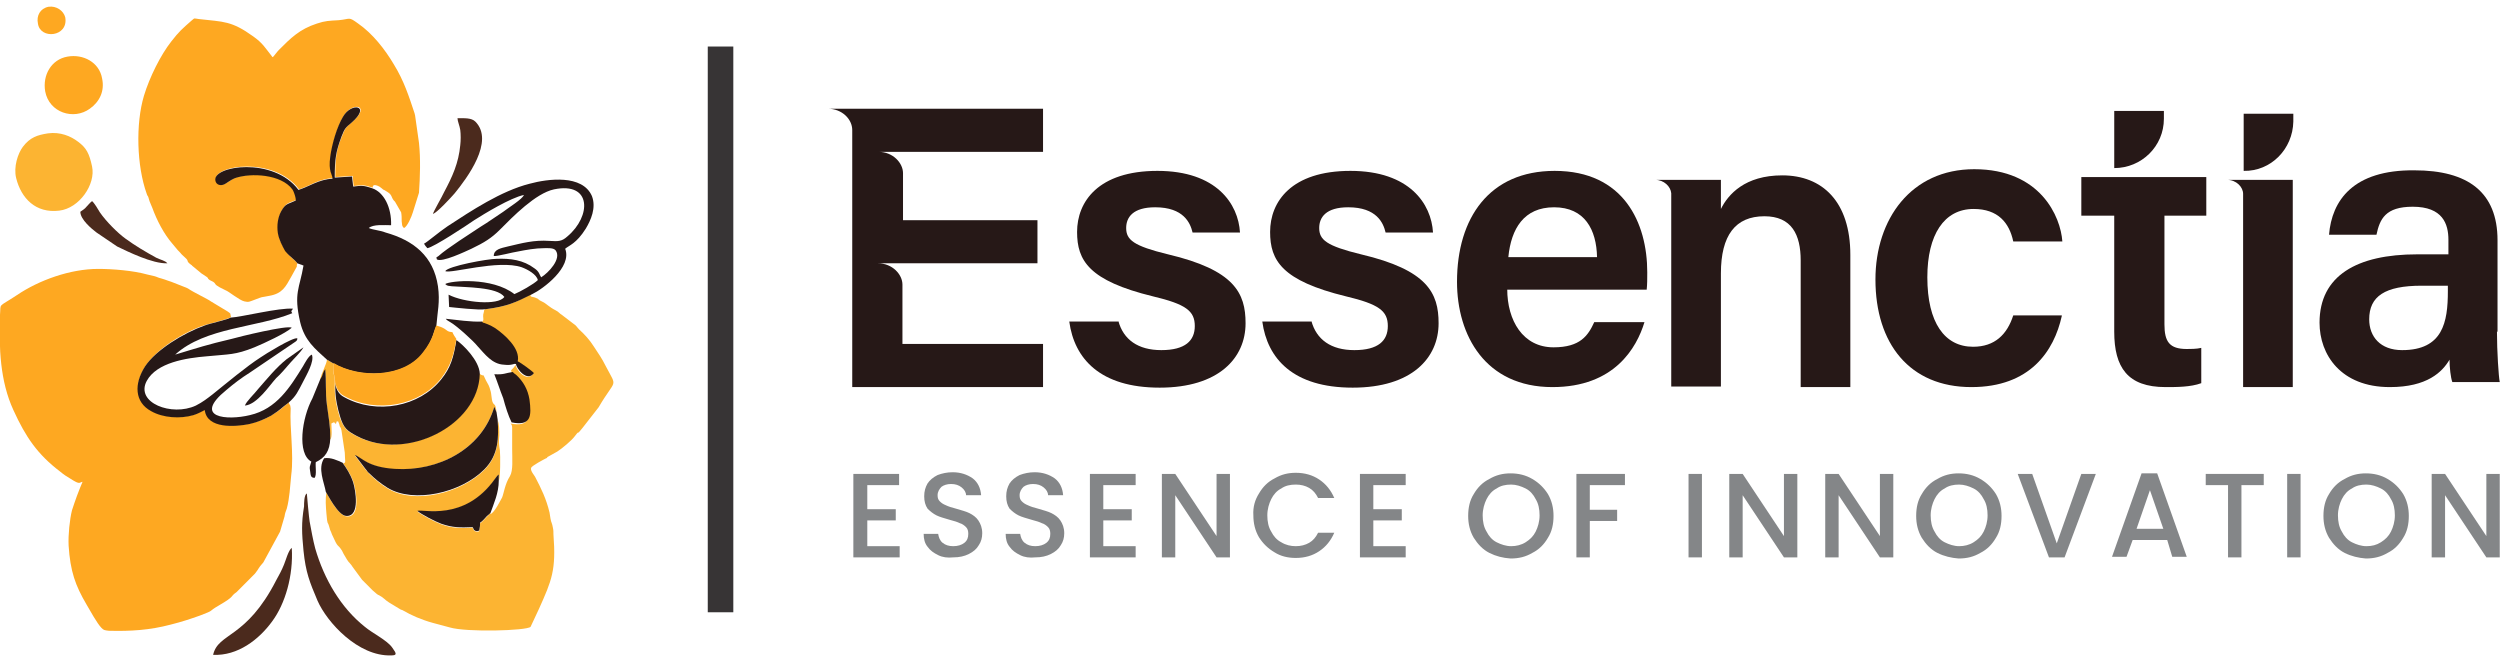 <svg width="185" height="49" viewBox="0 0 185 49" fill="none" xmlns="http://www.w3.org/2000/svg">
<g id="Frame" clip-path="url(#clip0_181_224)">
<g id="Group">
<path id="Vector" d="M53.32 3.443V45.308" stroke="#373435" stroke-width="1.891" stroke-miterlimit="2.613"/>
</g>
<g id="Group_2">
<path id="Vector_2" fill-rule="evenodd" clip-rule="evenodd" d="M21.386 29.765C20.808 30.22 20.89 30.262 20.106 30.718C19.652 31.008 19.074 31.215 18.496 31.34C17.505 31.547 15.358 31.713 15.193 30.303C15.069 30.303 14.615 30.593 14.367 30.676C13.376 30.966 12.096 30.884 11.229 30.386C9.991 29.723 9.95 28.314 10.775 27.07C11.601 25.827 13.624 24.542 15.193 24.044C15.482 23.961 16.968 23.588 17.092 23.464C17.009 23.132 17.133 23.257 16.844 23.049L15.606 22.303C15.399 22.137 14.326 21.64 13.913 21.35C13.748 21.267 13.83 21.308 13.624 21.226L12.674 20.852C12.551 20.811 12.551 20.811 12.427 20.77C12.22 20.687 12.179 20.687 11.931 20.604C11.725 20.562 11.601 20.48 11.436 20.438L10.899 20.314C9.867 20.023 8.339 19.899 7.266 19.899C5.202 19.899 2.89 20.728 1.238 21.847C-0.207 22.801 0.082 22.386 -0 23.298C-0.083 25.744 -0 28.189 0.991 30.345C1.899 32.334 2.766 33.619 4.459 34.904C4.706 35.112 4.954 35.277 5.243 35.443C5.945 35.899 5.862 35.692 6.11 35.651C5.986 35.941 5.821 36.355 5.697 36.687C5.573 37.06 5.449 37.35 5.326 37.764C5.16 38.428 5.037 39.588 5.078 40.376C5.202 42.283 5.573 43.319 6.399 44.728C6.647 45.143 7.183 46.138 7.514 46.469C7.679 46.635 7.72 46.635 8.05 46.676C9.661 46.718 11.064 46.635 12.633 46.22C13.459 46.013 14.078 45.806 14.78 45.557C15.977 45.101 15.317 45.309 16.184 44.811C17.463 44.065 16.968 44.189 17.505 43.816L18.867 42.448C19.198 42.034 19.074 42.075 19.486 41.619L20.725 39.34L21.055 38.22C21.097 37.93 21.138 37.889 21.221 37.64C21.427 36.894 21.468 35.982 21.551 35.153C21.757 33.578 21.427 31.713 21.509 30.22C21.468 29.765 21.386 30.055 21.386 29.765Z" fill="#FEA821"/>
<path id="Vector_3" fill-rule="evenodd" clip-rule="evenodd" d="M22.005 19.485C21.757 19.153 21.509 19.111 21.138 18.531C20.89 18.158 20.642 17.702 20.601 17.205C20.518 16.624 20.601 16.044 20.849 15.588C21.179 15.008 21.303 15.049 21.922 14.801C21.922 14.676 21.798 14.137 21.674 13.972C20.849 12.852 18.661 12.728 17.422 13.143C17.133 13.267 16.968 13.433 16.72 13.557C16.431 13.764 16.06 13.64 15.977 13.308C15.771 12.231 20.271 11.526 22.129 14.013C22.913 13.764 23.615 13.225 24.647 13.184C24.606 12.811 24.317 12.687 24.482 11.526C24.606 10.655 24.977 9.329 25.431 8.583C26.051 7.505 27.537 7.754 26.051 9.039C25.597 9.412 25.555 9.453 25.308 10.075C24.853 11.194 24.812 11.775 24.812 13.101L26.092 13.018L26.175 13.764C26.835 13.681 26.959 13.681 27.578 13.889C27.578 13.806 27.578 13.557 28.074 13.806L28.239 13.93C28.528 14.179 28.198 13.889 28.693 14.22C29.023 14.428 28.941 14.593 29.147 14.842L29.23 14.925L29.684 15.713C29.725 15.92 29.725 16.127 29.725 16.376C29.766 16.666 29.725 16.707 29.89 16.873C30.138 16.79 30.468 16.003 30.551 15.713L31.005 14.262C31.087 13.101 31.129 11.733 31.005 10.573L30.716 8.541C30.675 8.376 30.716 8.541 30.675 8.376C30.262 7.132 29.89 5.972 29.147 4.769C28.486 3.65 27.578 2.49 26.505 1.744C25.762 1.205 25.968 1.412 25.06 1.495C24.358 1.536 24.069 1.536 23.45 1.744C22.17 2.158 21.509 2.821 20.642 3.692C20.477 3.858 20.312 4.106 20.188 4.231C20.147 4.189 20.147 4.231 20.106 4.148C19.61 3.526 19.445 3.194 18.743 2.697C17.133 1.536 16.555 1.619 14.739 1.412C14.326 1.371 14.45 1.288 14.161 1.536C13.5 2.117 13.252 2.324 12.674 3.07C11.89 4.065 11.064 5.723 10.651 7.091C10.032 9.163 10.114 12.272 10.858 14.345C10.94 14.635 10.899 14.262 11.064 14.883C11.105 15.008 11.229 15.257 11.271 15.381C11.601 16.293 12.137 17.329 12.757 18.034L12.963 18.282C13.128 18.49 13.17 18.531 13.335 18.697C13.459 18.863 13.541 18.904 13.706 19.07C14.037 19.36 13.706 19.277 14.161 19.609C14.161 19.609 14.202 19.609 14.202 19.65L14.904 20.231C15.688 20.728 15.193 20.479 15.523 20.728C15.605 20.77 15.688 20.811 15.771 20.852C16.018 21.018 15.812 21.018 16.266 21.267L16.679 21.474C16.927 21.557 17.711 22.22 18.083 22.303C18.413 22.386 18.495 22.303 18.743 22.22C19.61 21.889 19.156 22.054 19.94 21.889C20.89 21.723 21.138 21.225 21.551 20.479L21.963 19.733C21.963 19.609 21.963 19.567 22.005 19.485Z" fill="#FEA821"/>
<path id="Vector_4" fill-rule="evenodd" clip-rule="evenodd" d="M35.918 22.884C35.753 23.008 35.877 22.842 35.794 23.132C35.753 23.257 35.753 23.298 35.753 23.422C35.753 23.547 35.836 23.754 35.629 23.837C35.629 23.837 35.67 23.837 35.67 23.878C35.67 23.92 35.712 23.878 35.712 23.92C35.712 23.92 36.248 24.086 36.62 24.334C37.281 24.79 38.478 25.827 38.272 26.78C38.478 26.863 39.386 27.526 39.469 27.65C38.932 28.355 38.148 27.277 38.148 26.987C38.065 27.153 38.106 27.07 37.983 27.236C37.9 27.319 37.9 27.319 37.817 27.402C37.859 27.567 37.859 27.485 37.859 27.609C37.983 27.733 37.983 27.692 38.106 27.816C38.643 28.272 39.015 28.852 39.097 29.64C39.262 30.842 39.221 31.63 37.776 31.34C37.9 31.464 37.9 31.505 37.9 31.796V33.246C37.9 33.951 37.983 34.821 37.735 35.236C37.363 35.816 37.281 36.521 37.157 36.811C36.992 37.101 36.62 37.889 36.29 38.055V37.972C36.166 38.055 36.166 38.138 36.042 38.22C35.216 39.174 35.67 38.262 35.464 39.298C35.423 39.34 35.299 39.381 35.134 39.298C35.01 39.215 35.051 39.174 34.969 39.049C34.06 39.091 33.441 39.091 32.657 38.801C32.203 38.635 31.17 38.096 30.881 37.847C31.253 37.681 34.349 38.676 36.62 35.485C36.785 35.236 36.744 35.236 36.909 35.153V35.609C37.033 35.36 37.033 33.702 36.992 33.329C36.909 32.832 36.909 32.707 36.95 32.21C36.95 31.837 36.95 31.381 36.827 31.091C36.909 32.459 36.909 33.702 35.836 34.78C34.102 36.521 30.634 37.35 28.693 36.148C28.198 35.858 27.702 35.443 27.331 35.07C27.207 34.904 27.166 34.863 27.042 34.739L26.257 33.702C26.794 33.868 27.207 34.614 29.23 34.739C32.409 34.904 35.67 33.246 36.579 30.096L36.744 30.511C36.661 29.764 36.579 30.055 36.455 29.764C36.372 29.599 36.372 29.101 36.29 28.894C36.207 28.562 36.125 28.438 35.959 28.148C35.629 27.485 35.959 27.982 35.464 27.65C35.382 31.505 29.973 34.158 26.34 32.252C25.638 31.878 25.432 31.671 25.143 30.884C24.936 30.22 24.771 29.474 24.771 28.728C24.771 28.687 24.771 27.982 24.73 27.816C24.647 27.567 24.647 27.153 24.689 26.904L24.193 26.614C24.193 26.904 23.739 27.692 23.698 28.106L23.822 27.941C23.904 27.733 23.904 27.609 24.069 27.402C24.152 28.272 24.069 29.143 24.193 30.055C24.317 31.049 24.441 31.505 24.441 32.542C24.606 32.334 24.523 31.671 24.523 31.34C24.771 31.174 24.771 31.298 24.771 31.298C24.854 31.34 24.771 31.298 24.854 31.381C24.978 31.091 24.771 31.257 25.019 31.174L25.102 31.381C25.143 31.547 25.102 31.381 25.143 31.547C25.225 31.671 25.225 31.671 25.267 31.837L25.514 33.495C25.514 34.075 25.638 34.282 25.39 34.282C25.68 34.697 25.968 35.112 26.175 35.733C26.34 36.314 26.712 38.262 25.68 38.22C25.019 38.179 24.235 36.604 24.152 36.438C24.069 36.935 24.111 37.474 24.152 37.972C24.235 38.967 24.235 38.511 24.358 38.967C24.482 39.422 24.441 39.174 24.565 39.547C25.06 40.666 24.936 40.169 25.308 40.749C25.349 40.832 25.39 40.915 25.432 40.998C25.886 41.785 25.762 41.495 26.01 41.827C26.051 41.91 26.051 41.868 26.092 41.951L26.794 42.904C26.794 42.904 26.794 42.904 26.835 42.946L27.579 43.692C28.198 44.231 27.785 43.858 28.28 44.189C28.569 44.397 28.446 44.397 29.23 44.852L29.643 45.101C29.725 45.143 29.643 45.101 29.767 45.143L30.303 45.433C30.51 45.516 30.634 45.599 30.84 45.681C31.253 45.847 31.583 45.972 32.037 46.096L33.276 46.428C34.514 46.801 38.973 46.676 39.262 46.386L39.882 45.06C40.831 42.946 41.161 42.2 40.955 39.547C40.955 39.381 40.955 39.215 40.914 39.049C40.873 38.801 40.873 38.884 40.831 38.718C40.749 38.552 40.707 38.179 40.666 37.93C40.418 36.894 40.047 36.148 39.593 35.277C39.551 35.194 39.221 34.821 39.304 34.614C39.386 34.448 40.253 33.992 40.418 33.91C40.46 33.91 40.501 33.868 40.501 33.827L41.244 33.412C41.574 33.205 42.318 32.583 42.524 32.293C42.895 31.796 42.689 32.169 42.895 31.92C42.978 31.837 43.019 31.754 43.102 31.671L44.299 30.137C45.579 27.941 45.703 28.77 44.836 27.112C44.506 26.448 44.299 26.2 43.928 25.619C43.639 25.163 43.267 24.749 42.854 24.376C42.689 24.21 42.648 24.086 42.441 23.961L41.574 23.298C41.368 23.174 41.368 23.091 41.12 22.966C40.625 22.718 40.377 22.428 40.171 22.345C39.717 22.137 39.923 22.137 39.675 22.055C39.428 21.93 39.139 22.013 39.304 21.764C38.148 22.386 37.528 22.676 35.918 22.884Z" fill="#FCB432"/>
<path id="Vector_5" fill-rule="evenodd" clip-rule="evenodd" d="M22.005 19.485L22.459 19.65C22.17 21.35 21.716 21.681 22.212 23.837C22.542 25.205 23.285 25.785 24.193 26.614L24.689 26.904C26.546 27.982 29.808 28.023 31.294 26.158C32.079 25.163 32.12 24.417 32.285 24.168C32.368 23.091 32.574 22.345 32.409 21.184C32.079 18.946 30.592 17.785 28.528 17.205C28.322 17.122 28.115 17.08 27.909 17.039C27.744 16.997 27.455 16.956 27.29 16.873C27.62 16.583 28.446 16.666 28.941 16.666C28.982 15.339 28.404 14.22 27.537 13.93C26.918 13.723 26.794 13.723 26.134 13.806L26.051 13.06L24.771 13.143C24.771 11.775 24.854 11.236 25.267 10.117C25.514 9.495 25.556 9.453 26.01 9.08C27.496 7.795 26.01 7.547 25.39 8.624C24.936 9.371 24.565 10.655 24.441 11.567C24.276 12.728 24.606 12.894 24.606 13.225C23.615 13.267 22.872 13.806 22.088 14.054C20.23 11.567 15.73 12.272 15.936 13.35C15.977 13.681 16.349 13.806 16.679 13.598C16.886 13.474 17.092 13.308 17.381 13.184C18.578 12.77 20.808 12.894 21.634 14.013C21.757 14.179 21.922 14.718 21.881 14.842C21.262 15.132 21.138 15.049 20.808 15.63C20.56 16.085 20.477 16.666 20.56 17.246C20.643 17.744 20.89 18.2 21.097 18.573C21.51 19.07 21.757 19.153 22.005 19.485Z" fill="#261817"/>
<path id="Vector_6" fill-rule="evenodd" clip-rule="evenodd" d="M3.55 9.868C2.766 9.992 2.229 10.158 1.692 10.863C1.321 11.36 0.991 12.355 1.197 13.184C1.569 14.676 2.642 15.796 4.376 15.588C5.862 15.422 7.101 13.64 6.812 12.314C6.605 11.36 6.399 10.946 5.78 10.49C5.243 10.075 4.458 9.744 3.55 9.868Z" fill="#FCB432"/>
<path id="Vector_7" fill-rule="evenodd" clip-rule="evenodd" d="M35.918 22.884C37.529 22.676 38.148 22.386 39.386 21.764C40.171 21.391 42.359 19.775 41.822 18.407C42.111 18.158 42.648 18.034 43.35 16.915C43.721 16.293 44.134 15.381 43.804 14.511C43.102 12.894 40.542 13.226 39.18 13.599C37.074 14.137 34.886 15.588 33.111 16.749C32.492 17.163 31.625 17.91 31.377 18.034C31.459 18.158 31.501 18.241 31.625 18.365C32.12 18.282 34.556 16.666 35.093 16.293C35.877 15.796 37.776 14.635 38.767 14.428C38.684 14.718 37.611 15.381 37.239 15.671C36.661 16.044 36.166 16.417 35.547 16.79C34.928 17.205 33.028 18.407 32.45 18.946C32.244 19.112 32.285 18.946 32.327 19.195C32.698 19.443 34.432 18.614 34.886 18.407C35.836 17.951 36.373 17.619 36.992 16.998C37.941 16.044 39.634 14.303 40.996 14.013C43.804 13.433 43.763 16.003 41.987 17.495C41.575 17.868 41.327 17.868 40.666 17.827C39.51 17.744 38.643 17.992 37.57 18.241C37.074 18.365 36.538 18.448 36.538 18.946C36.744 18.987 37.983 18.656 38.313 18.614C38.932 18.49 39.634 18.365 40.253 18.365C40.542 18.365 40.955 18.324 41.12 18.531C41.575 19.153 40.584 20.189 40.047 20.521C39.923 20.355 39.923 20.106 39.551 19.858C38.726 19.236 37.776 19.112 36.744 19.153C36.084 19.153 33.152 19.692 32.946 20.065C33.359 20.272 36.868 19.195 38.602 19.775C39.056 19.941 39.717 20.314 39.799 20.728C39.51 21.018 38.478 21.599 38.065 21.764C36.414 20.479 33.317 20.77 32.946 21.018C33.111 21.184 33.194 21.143 33.441 21.184C34.432 21.267 36.785 21.226 37.322 21.972C36.868 22.635 34.308 22.386 33.194 21.806L33.235 22.718C33.648 22.759 35.423 22.966 35.918 22.884Z" fill="#261817"/>
<path id="Vector_8" fill-rule="evenodd" clip-rule="evenodd" d="M24.812 28.728C24.812 29.474 24.978 30.22 25.184 30.884C25.432 31.671 25.68 31.878 26.381 32.251C30.015 34.2 35.423 31.505 35.505 27.65C35.464 26.697 34.308 25.536 33.771 25.163C33.565 26.448 33.359 27.194 32.657 28.065C31.047 30.096 27.868 30.718 25.473 29.391C25.06 29.184 24.812 28.77 24.812 28.189V28.728Z" fill="#261817"/>
<path id="Vector_9" fill-rule="evenodd" clip-rule="evenodd" d="M17.051 23.505C16.927 23.63 15.441 23.961 15.152 24.085C13.624 24.624 11.56 25.868 10.734 27.111C9.908 28.396 9.95 29.764 11.188 30.427C12.055 30.925 13.335 31.008 14.326 30.718C14.615 30.635 15.069 30.386 15.152 30.345C15.317 31.754 17.422 31.588 18.454 31.381C19.032 31.256 19.61 31.008 20.064 30.759C20.849 30.262 20.766 30.22 21.344 29.806C21.922 29.308 22.046 28.977 22.459 28.189C22.666 27.775 23.285 26.738 23.078 26.241C22.831 26.324 22.542 26.904 22.418 27.111C21.468 28.645 20.477 30.262 18.496 30.718C16.803 31.132 14.202 30.925 16.762 28.852C17.298 28.396 17.835 27.982 18.496 27.567L21.675 25.412C21.84 25.288 22.005 25.246 22.005 25.039C21.716 24.915 19.569 26.241 19.28 26.448C18.248 27.111 16.762 28.355 15.73 29.184C15.358 29.474 14.986 29.764 14.491 30.013C12.716 30.842 9.991 29.806 10.858 28.189C11.601 26.821 13.789 26.49 15.317 26.365C16.968 26.2 17.381 26.282 18.826 25.702C19.528 25.412 21.138 24.666 21.592 24.251C21.262 24.044 17.711 24.915 17.133 25.08C15.358 25.495 14.615 25.744 12.963 26.241C15.193 24.21 19.032 24.251 21.633 23.174L21.592 23.132C21.592 23.132 21.592 23.132 21.592 23.091C21.592 23.049 21.509 23.132 21.592 22.966C21.84 22.552 21.509 23.256 21.675 22.842C20.642 22.759 17.876 23.464 17.051 23.505Z" fill="#261817"/>
<path id="Vector_10" fill-rule="evenodd" clip-rule="evenodd" d="M4.995 4.189C3.798 4.397 3.138 5.557 3.344 6.759C3.633 8.334 5.45 8.915 6.647 8.044C7.349 7.547 7.762 6.759 7.555 5.806C7.349 4.604 6.151 3.982 4.995 4.189Z" fill="#FEA821"/>
<path id="Vector_11" fill-rule="evenodd" clip-rule="evenodd" d="M24.688 26.863C24.647 27.112 24.647 27.526 24.73 27.775C24.771 27.941 24.771 28.645 24.812 28.687V28.106C24.812 28.687 25.06 29.101 25.473 29.308C27.867 30.635 31.087 30.013 32.656 27.982C33.317 27.112 33.565 26.366 33.771 25.081L33.606 24.832C33.523 24.707 33.523 24.666 33.482 24.583C33.111 24.542 33.152 24.5 32.904 24.334C32.698 24.21 32.574 24.169 32.285 24.086C32.12 24.334 32.12 25.039 31.294 26.075C29.849 27.982 26.546 27.982 24.688 26.863Z" fill="#FEA821"/>
<path id="Vector_12" fill-rule="evenodd" clip-rule="evenodd" d="M36.826 31.049L36.744 30.511L36.579 30.096C35.67 33.246 32.409 34.904 29.23 34.697C27.207 34.573 26.794 33.868 26.257 33.661L27.042 34.697C27.166 34.821 27.166 34.904 27.331 35.029C27.702 35.402 28.157 35.775 28.693 36.106C30.634 37.267 34.102 36.479 35.836 34.738C36.909 33.661 36.909 32.376 36.826 31.049Z" fill="#261817"/>
<path id="Vector_13" fill-rule="evenodd" clip-rule="evenodd" d="M22.707 36.521C22.5 36.604 22.5 37.267 22.5 37.474C22.294 38.718 22.335 39.464 22.459 40.749C22.624 42.365 22.913 43.07 23.491 44.438C24.193 46.054 26.505 48.583 28.941 48.5C29.395 48.5 29.354 48.376 29.024 47.92C28.652 47.381 27.537 46.842 27.001 46.386C25.225 44.977 23.987 42.863 23.326 40.583C23.161 39.961 23.037 39.257 22.913 38.593C22.872 38.386 22.707 36.604 22.707 36.521Z" fill="#4B2A1D"/>
<path id="Vector_14" fill-rule="evenodd" clip-rule="evenodd" d="M3.591 0.5C2.972 0.624 2.683 1.163 2.807 1.744C2.972 2.946 5.078 2.738 4.83 1.288C4.706 0.79 4.169 0.417 3.591 0.5Z" fill="#FEA821"/>
<path id="Vector_15" fill-rule="evenodd" clip-rule="evenodd" d="M15.771 48.459C17.588 48.541 19.156 47.339 20.147 45.972C21.097 44.687 21.716 42.614 21.592 40.541C21.345 40.707 21.138 41.495 21.014 41.785C20.849 42.2 20.643 42.573 20.436 42.946C18.207 47.298 16.143 46.801 15.771 48.459Z" fill="#4B2A1D"/>
<path id="Vector_16" fill-rule="evenodd" clip-rule="evenodd" d="M23.698 28.065L23.12 29.474C22.335 30.925 21.964 33.578 23.037 34.158C22.955 34.49 22.872 34.49 22.955 34.904C22.996 35.194 22.996 35.36 23.285 35.36C23.45 35.112 23.326 34.531 23.367 34.2C24.069 33.868 24.4 33.371 24.441 32.459C24.441 31.422 24.317 30.966 24.193 29.972C24.069 29.06 24.152 28.189 24.069 27.319C23.904 27.526 23.904 27.651 23.822 27.858L23.698 28.065Z" fill="#261817"/>
<path id="Vector_17" fill-rule="evenodd" clip-rule="evenodd" d="M38.189 26.946C38.189 27.236 39.014 28.314 39.51 27.609C39.427 27.485 38.519 26.821 38.313 26.738C38.519 25.785 37.322 24.749 36.661 24.293C36.29 24.044 35.794 23.878 35.753 23.878C35.753 23.878 35.712 23.878 35.712 23.837C35.712 23.795 35.67 23.837 35.67 23.795C34.886 23.837 33.771 23.671 32.987 23.588C33.069 23.712 33.193 23.754 33.317 23.837C33.771 24.085 35.051 25.246 35.34 25.619C35.877 26.2 36.413 26.946 37.281 26.987C37.941 27.07 38.024 26.863 38.189 26.946Z" fill="#261817"/>
<path id="Vector_18" fill-rule="evenodd" clip-rule="evenodd" d="M36.29 37.972C36.538 37.267 36.909 36.479 36.909 35.568V35.112C36.744 35.236 36.785 35.236 36.62 35.443C34.349 38.635 31.253 37.64 30.881 37.806C31.17 38.055 32.203 38.593 32.657 38.759C33.482 39.049 34.06 39.049 34.969 39.008C35.051 39.091 35.01 39.174 35.134 39.257C35.258 39.34 35.382 39.298 35.464 39.257C35.67 38.22 35.216 39.132 36.042 38.179C36.166 38.096 36.166 38.055 36.29 37.972Z" fill="#261817"/>
<path id="Vector_19" fill-rule="evenodd" clip-rule="evenodd" d="M32.037 15.837C32.367 15.713 33.358 14.635 33.647 14.303C34.556 13.184 36.62 10.448 35.175 8.998C34.886 8.707 34.349 8.749 33.854 8.749C33.854 8.956 34.019 9.329 34.06 9.619C34.101 9.951 34.101 10.407 34.06 10.739C33.936 12.065 33.482 13.06 32.863 14.22C32.698 14.593 32.078 15.63 32.037 15.837Z" fill="#4B2A1D"/>
<path id="Vector_20" fill-rule="evenodd" clip-rule="evenodd" d="M24.111 36.397C24.235 36.562 25.019 38.179 25.638 38.179C26.67 38.22 26.299 36.231 26.134 35.692C25.927 35.07 25.638 34.656 25.349 34.241C24.978 34.075 24.482 33.827 23.987 33.91C23.491 34.656 23.987 35.692 24.111 36.397Z" fill="#261817"/>
<path id="Vector_21" fill-rule="evenodd" clip-rule="evenodd" d="M37.858 31.256C39.303 31.547 39.345 30.8 39.18 29.557C39.056 28.811 38.725 28.23 38.189 27.733C38.065 27.65 38.065 27.65 37.941 27.526C37.363 27.609 37.322 27.733 36.579 27.692C36.826 28.313 36.992 28.852 37.239 29.474C37.404 30.096 37.611 30.759 37.858 31.256Z" fill="#261817"/>
<path id="Vector_22" fill-rule="evenodd" clip-rule="evenodd" d="M5.945 15.671C5.945 16.251 6.812 16.956 7.142 17.205L8.67 18.241C9.454 18.614 11.271 19.526 12.385 19.485C12.22 19.277 11.89 19.236 11.56 19.07C10.734 18.614 10.032 18.2 9.289 17.661C8.711 17.246 7.844 16.376 7.39 15.713C7.266 15.505 6.977 15.008 6.812 14.883C6.647 15.008 6.564 15.132 6.399 15.298C6.275 15.464 6.11 15.547 5.945 15.671Z" fill="#4B2A1D"/>
<path id="Vector_23" fill-rule="evenodd" clip-rule="evenodd" d="M18.124 30.013C19.032 29.93 19.941 28.521 20.436 27.982C20.808 27.65 21.138 27.236 21.468 26.863C21.716 26.573 22.253 26.075 22.459 25.702L21.22 26.573C20.436 27.194 19.775 28.023 19.115 28.77C18.867 29.101 18.207 29.723 18.124 30.013Z" fill="#261817"/>
</g>
<g id="Group_3">
<g id="Group_4">
<path id="Vector_24" d="M64.18 35.857V37.681H66.286V38.51H64.18V40.417H66.575V41.246H63.148V35.07H66.533V35.899H64.18V35.857Z" fill="#848688"/>
<path id="Vector_25" d="M69.424 41.08C69.093 40.914 68.846 40.749 68.639 40.459C68.433 40.21 68.35 39.878 68.35 39.505H69.424C69.465 39.754 69.547 40.003 69.754 40.168C69.96 40.334 70.208 40.417 70.538 40.417C70.868 40.417 71.157 40.334 71.364 40.168C71.57 40.003 71.653 39.795 71.653 39.505C71.653 39.298 71.612 39.132 71.488 39.008C71.364 38.883 71.199 38.759 71.034 38.718C70.868 38.635 70.621 38.552 70.29 38.469C69.878 38.344 69.547 38.262 69.3 38.137C69.052 38.013 68.846 37.847 68.639 37.64C68.474 37.391 68.391 37.101 68.391 36.728C68.391 36.355 68.474 36.065 68.639 35.775C68.804 35.526 69.052 35.319 69.382 35.153C69.713 35.029 70.084 34.946 70.497 34.946C71.075 34.946 71.57 35.111 71.983 35.401C72.355 35.692 72.561 36.106 72.603 36.645H71.488C71.488 36.438 71.364 36.23 71.157 36.065C70.951 35.899 70.703 35.816 70.373 35.816C70.084 35.816 69.836 35.899 69.671 36.023C69.506 36.189 69.382 36.396 69.382 36.645C69.382 36.852 69.424 36.977 69.547 37.101C69.671 37.225 69.795 37.308 70.001 37.391C70.167 37.474 70.414 37.557 70.745 37.64C71.157 37.764 71.488 37.847 71.736 37.971C71.983 38.096 72.231 38.262 72.396 38.51C72.561 38.759 72.685 39.049 72.685 39.464C72.685 39.795 72.603 40.086 72.437 40.334C72.272 40.624 72.025 40.832 71.694 40.997C71.364 41.163 70.992 41.246 70.538 41.246C70.125 41.288 69.754 41.246 69.424 41.08Z" fill="#848688"/>
<path id="Vector_26" d="M75.492 41.08C75.162 40.914 74.914 40.749 74.708 40.459C74.501 40.21 74.419 39.878 74.419 39.505H75.492C75.534 39.754 75.616 40.003 75.823 40.168C76.029 40.334 76.277 40.417 76.607 40.417C76.937 40.417 77.226 40.334 77.433 40.168C77.639 40.003 77.722 39.795 77.722 39.505C77.722 39.298 77.68 39.132 77.557 39.008C77.433 38.883 77.268 38.759 77.103 38.718C76.937 38.635 76.69 38.552 76.359 38.469C75.947 38.344 75.616 38.262 75.368 38.137C75.121 38.013 74.914 37.847 74.708 37.64C74.543 37.391 74.46 37.101 74.46 36.728C74.46 36.355 74.543 36.065 74.708 35.775C74.873 35.526 75.121 35.319 75.451 35.153C75.781 35.029 76.153 34.946 76.566 34.946C77.144 34.946 77.639 35.111 78.052 35.401C78.424 35.692 78.63 36.106 78.671 36.645H77.557C77.557 36.438 77.433 36.23 77.226 36.065C77.02 35.899 76.772 35.816 76.442 35.816C76.153 35.816 75.905 35.899 75.74 36.023C75.575 36.189 75.451 36.396 75.451 36.645C75.451 36.852 75.492 36.977 75.616 37.101C75.74 37.225 75.864 37.308 76.07 37.391C76.236 37.474 76.483 37.557 76.814 37.64C77.226 37.764 77.557 37.847 77.804 37.971C78.052 38.096 78.3 38.262 78.465 38.51C78.63 38.759 78.754 39.049 78.754 39.464C78.754 39.795 78.671 40.086 78.506 40.334C78.341 40.624 78.093 40.832 77.763 40.997C77.433 41.163 77.061 41.246 76.607 41.246C76.194 41.288 75.823 41.246 75.492 41.08Z" fill="#848688"/>
<path id="Vector_27" d="M81.644 35.857V37.681H83.749V38.51H81.644V40.417H84.038V41.246H80.653V35.07H84.038V35.899H81.644V35.857Z" fill="#848688"/>
<path id="Vector_28" d="M91.016 41.246H90.025L86.97 36.645V41.246H85.979V35.07H86.97L90.025 39.671V35.07H91.016V41.246Z" fill="#848688"/>
<path id="Vector_29" d="M93.162 36.521C93.451 36.023 93.823 35.65 94.318 35.402C94.814 35.111 95.309 34.987 95.887 34.987C96.548 34.987 97.126 35.153 97.621 35.484C98.117 35.816 98.488 36.272 98.736 36.852H97.539C97.373 36.521 97.167 36.272 96.878 36.106C96.589 35.94 96.259 35.858 95.887 35.858C95.474 35.858 95.103 35.94 94.814 36.148C94.483 36.313 94.236 36.604 94.071 36.935C93.905 37.267 93.782 37.681 93.782 38.137C93.782 38.593 93.864 39.008 94.071 39.339C94.236 39.671 94.483 39.961 94.814 40.127C95.144 40.334 95.516 40.417 95.887 40.417C96.259 40.417 96.589 40.334 96.878 40.168C97.167 40.003 97.373 39.754 97.539 39.422H98.736C98.488 40.003 98.117 40.459 97.621 40.79C97.126 41.122 96.548 41.288 95.887 41.288C95.309 41.288 94.772 41.163 94.318 40.873C93.823 40.583 93.451 40.21 93.162 39.754C92.873 39.257 92.749 38.718 92.749 38.137C92.708 37.516 92.873 36.977 93.162 36.521Z" fill="#848688"/>
<path id="Vector_30" d="M101.626 35.857V37.681H103.732V38.51H101.626V40.417H104.021V41.246H100.635V35.07H104.021V35.899H101.626V35.857Z" fill="#848688"/>
<path id="Vector_31" d="M110.213 40.915C109.718 40.666 109.346 40.251 109.057 39.795C108.768 39.298 108.645 38.759 108.645 38.179C108.645 37.557 108.768 37.018 109.057 36.562C109.346 36.065 109.718 35.692 110.213 35.443C110.709 35.153 111.204 35.029 111.782 35.029C112.36 35.029 112.897 35.153 113.392 35.443C113.888 35.733 114.259 36.106 114.548 36.562C114.837 37.06 114.961 37.599 114.961 38.179C114.961 38.801 114.837 39.339 114.548 39.795C114.259 40.293 113.888 40.666 113.392 40.915C112.897 41.205 112.401 41.329 111.782 41.329C111.204 41.288 110.709 41.163 110.213 40.915ZM112.897 40.127C113.227 39.92 113.475 39.671 113.64 39.339C113.805 39.008 113.929 38.593 113.929 38.137C113.929 37.681 113.846 37.267 113.64 36.935C113.475 36.604 113.227 36.313 112.897 36.148C112.567 35.982 112.195 35.858 111.824 35.858C111.411 35.858 111.039 35.941 110.75 36.148C110.42 36.313 110.172 36.604 110.007 36.935C109.842 37.267 109.718 37.681 109.718 38.137C109.718 38.593 109.801 39.008 110.007 39.339C110.172 39.671 110.42 39.961 110.75 40.127C111.08 40.293 111.452 40.417 111.824 40.417C112.195 40.417 112.567 40.334 112.897 40.127Z" fill="#848688"/>
<path id="Vector_32" d="M120.246 35.07V35.899H117.645V37.723H119.668V38.552H117.645V41.246H116.654V35.07H120.246Z" fill="#848688"/>
<path id="Vector_33" d="M125.943 35.07V41.246H124.952V35.07H125.943Z" fill="#848688"/>
<path id="Vector_34" d="M133.003 41.246H132.012L128.957 36.645V41.246H127.966V35.07H128.957L132.012 39.671V35.07H133.003V41.246Z" fill="#848688"/>
<path id="Vector_35" d="M140.104 41.246H139.113L136.058 36.645V41.246H135.067V35.07H136.058L139.113 39.671V35.07H140.104V41.246Z" fill="#848688"/>
<path id="Vector_36" d="M143.366 40.915C142.87 40.666 142.499 40.251 142.21 39.795C141.921 39.298 141.797 38.759 141.797 38.179C141.797 37.557 141.921 37.018 142.21 36.562C142.499 36.065 142.87 35.692 143.366 35.443C143.861 35.153 144.357 35.029 144.935 35.029C145.513 35.029 146.049 35.153 146.545 35.443C147.04 35.733 147.412 36.106 147.701 36.562C147.99 37.06 148.114 37.599 148.114 38.179C148.114 38.801 147.99 39.339 147.701 39.795C147.412 40.293 147.04 40.666 146.545 40.915C146.049 41.205 145.554 41.329 144.935 41.329C144.398 41.288 143.861 41.163 143.366 40.915ZM146.049 40.127C146.38 39.92 146.627 39.671 146.792 39.339C146.958 39.008 147.081 38.593 147.081 38.137C147.081 37.681 146.999 37.267 146.792 36.935C146.627 36.604 146.38 36.313 146.049 36.148C145.719 35.982 145.347 35.858 144.976 35.858C144.563 35.858 144.191 35.941 143.902 36.148C143.572 36.313 143.324 36.604 143.159 36.935C142.994 37.267 142.87 37.681 142.87 38.137C142.87 38.593 142.953 39.008 143.159 39.339C143.324 39.671 143.572 39.961 143.902 40.127C144.233 40.293 144.604 40.417 144.976 40.417C145.347 40.417 145.719 40.334 146.049 40.127Z" fill="#848688"/>
<path id="Vector_37" d="M155.091 35.07L152.779 41.246H151.623L149.311 35.07H150.384L152.201 40.21L154.017 35.07H155.091Z" fill="#848688"/>
<path id="Vector_38" d="M160.375 39.961H157.816L157.362 41.205H156.288L158.476 35.029H159.632L161.82 41.205H160.747L160.375 39.961ZM160.086 39.132L159.095 36.272L158.105 39.132H160.086Z" fill="#848688"/>
<path id="Vector_39" d="M167.517 35.07V35.899H165.866V41.246H164.875V35.899H163.224V35.07H167.517Z" fill="#848688"/>
<path id="Vector_40" d="M170.242 35.07V41.246H169.251V35.07H170.242Z" fill="#848688"/>
<path id="Vector_41" d="M173.504 40.915C173.008 40.666 172.637 40.251 172.348 39.795C172.059 39.298 171.935 38.759 171.935 38.179C171.935 37.557 172.059 37.018 172.348 36.562C172.637 36.065 173.008 35.692 173.504 35.443C173.999 35.153 174.495 35.029 175.073 35.029C175.651 35.029 176.187 35.153 176.683 35.443C177.178 35.733 177.55 36.106 177.839 36.562C178.128 37.06 178.252 37.599 178.252 38.179C178.252 38.801 178.128 39.339 177.839 39.795C177.55 40.293 177.178 40.666 176.683 40.915C176.187 41.205 175.692 41.329 175.073 41.329C174.536 41.288 173.999 41.163 173.504 40.915ZM176.187 40.127C176.518 39.92 176.765 39.671 176.931 39.339C177.096 39.008 177.22 38.593 177.22 38.137C177.22 37.681 177.137 37.267 176.931 36.935C176.765 36.604 176.518 36.313 176.187 36.148C175.857 35.982 175.486 35.858 175.114 35.858C174.701 35.858 174.33 35.941 174.041 36.148C173.71 36.313 173.463 36.604 173.297 36.935C173.132 37.267 173.008 37.681 173.008 38.137C173.008 38.593 173.091 39.008 173.297 39.339C173.463 39.671 173.71 39.961 174.041 40.127C174.371 40.293 174.742 40.417 175.114 40.417C175.527 40.417 175.857 40.334 176.187 40.127Z" fill="#848688"/>
<path id="Vector_42" d="M184.981 41.246H183.99L180.935 36.645V41.246H179.944V35.07H180.935L183.99 39.671V35.07H184.981V41.246Z" fill="#848688"/>
</g>
<g id="Group_5">
<path id="Vector_43" d="M77.185 8.044H63.066H61.249C62.322 8.044 63.066 8.832 63.066 9.619V28.645H77.185V25.453H66.781V21.059C66.781 20.313 66.038 19.484 64.965 19.484H67.524H76.772V16.293H66.823V14.345V12.811C66.823 12.065 66.079 11.236 65.006 11.236H66.823H77.185V8.044Z" fill="#261817"/>
<path id="Vector_44" d="M184.775 24.541C184.775 25.992 184.899 27.899 184.982 28.272H181.472C181.349 27.94 181.266 27.194 181.266 26.614C180.729 27.526 179.615 28.645 176.848 28.645C173.215 28.645 171.646 26.241 171.646 23.878C171.646 20.396 174.413 18.821 178.871 18.821C179.738 18.821 180.647 18.821 181.183 18.821V17.744C181.183 16.583 180.771 15.298 178.541 15.298C176.518 15.298 176.105 16.21 175.858 17.37H172.348C172.555 14.842 174.124 12.562 178.665 12.604C182.628 12.604 184.817 14.22 184.817 17.785V24.541H184.775ZM181.183 21.142C180.771 21.142 179.862 21.142 179.202 21.142C176.477 21.142 175.321 21.93 175.321 23.63C175.321 24.915 176.147 25.909 177.757 25.909C180.771 25.909 181.142 23.837 181.142 21.557V21.142H181.183Z" fill="#261817"/>
<path id="Vector_45" d="M111.535 21.391C111.535 23.712 112.691 25.702 114.961 25.702C116.943 25.702 117.521 24.831 117.975 23.837H121.691C121.113 25.744 119.461 28.645 114.879 28.645C109.924 28.645 107.819 24.831 107.819 20.852C107.819 16.127 110.213 12.645 115.044 12.645C120.163 12.645 121.897 16.5 121.897 20.148C121.897 20.645 121.897 21.018 121.856 21.433H111.535V21.391ZM118.181 19.028C118.14 16.997 117.273 15.339 115.003 15.339C112.773 15.339 111.824 16.915 111.617 19.028H118.181Z" fill="#261817"/>
<path id="Vector_46" d="M82.759 23.754C83.13 25.122 84.204 25.909 85.938 25.909C87.713 25.909 88.415 25.205 88.415 24.127C88.415 23.008 87.754 22.51 85.318 21.93C80.57 20.769 79.704 19.277 79.704 17.163C79.704 14.925 81.272 12.645 85.649 12.645C90.025 12.645 91.635 15.091 91.759 17.205H88.25C88.084 16.5 87.589 15.339 85.483 15.339C83.832 15.339 83.337 16.085 83.337 16.873C83.337 17.744 83.873 18.199 86.433 18.821C91.346 19.982 92.172 21.681 92.172 23.92C92.172 26.49 90.19 28.686 85.814 28.686C81.396 28.686 79.497 26.531 79.126 23.795H82.759V23.754Z" fill="#261817"/>
<path id="Vector_47" d="M97.043 23.754C97.415 25.122 98.488 25.909 100.222 25.909C101.998 25.909 102.699 25.205 102.699 24.127C102.699 23.008 102.039 22.51 99.603 21.93C94.855 20.769 93.988 19.277 93.988 17.163C93.988 14.925 95.557 12.645 99.933 12.645C104.31 12.645 105.92 15.091 106.043 17.205H102.534C102.369 16.5 101.874 15.339 99.768 15.339C98.117 15.339 97.621 16.085 97.621 16.873C97.621 17.744 98.158 18.199 100.718 18.821C105.631 19.982 106.456 21.681 106.456 23.92C106.456 26.49 104.475 28.686 100.098 28.686C95.681 28.686 93.782 26.531 93.41 23.795H97.043V23.754Z" fill="#261817"/>
<path id="Vector_48" d="M131.888 12.977C129.122 12.977 127.883 14.386 127.347 15.464C127.347 14.966 127.347 13.308 127.347 13.308H124.168H122.475C123.136 13.308 123.631 13.806 123.672 14.303C123.672 15.215 123.672 16.21 123.672 17.163V28.604H127.347V20.23C127.347 17.412 128.42 16.003 130.567 16.003C132.59 16.003 133.251 17.37 133.251 19.277V28.645H136.925V18.863C136.925 14.925 134.861 12.977 131.888 12.977Z" fill="#261817"/>
<g id="Group_6">
<path id="Vector_49" d="M165.99 13.308H164.793C165.495 13.308 165.99 13.847 165.99 14.344V28.645H169.665V13.308H165.99Z" fill="#261817"/>
<path id="Vector_50" d="M169.706 8.997V8.417H166.032V12.645C168.055 12.686 169.665 11.028 169.706 8.997Z" fill="#261817"/>
</g>
<g id="Group_7">
<path id="Vector_51" d="M163.266 15.961V13.101H160.169H156.453H154.018V15.961H156.453V24.541C156.453 27.194 157.444 28.645 160.252 28.645C161.077 28.645 162.11 28.645 162.894 28.355V25.743C162.564 25.826 162.068 25.826 161.821 25.826C160.541 25.826 160.169 25.287 160.169 24.002V15.961H163.266Z" fill="#261817"/>
<path id="Vector_52" d="M160.128 8.79V8.21H156.454V12.438C158.477 12.438 160.128 10.821 160.128 8.79Z" fill="#261817"/>
</g>
<path id="Vector_53" d="M152.573 23.381C151.995 25.992 150.219 28.645 145.884 28.645C141.302 28.645 138.783 25.412 138.783 20.686C138.783 16.21 141.425 12.521 146.091 12.521C151.004 12.521 152.49 16.044 152.614 17.868H148.981C148.692 16.5 147.866 15.463 146.049 15.463C143.861 15.463 142.623 17.37 142.623 20.52C142.623 23.878 143.903 25.66 146.008 25.66C147.618 25.66 148.527 24.748 148.981 23.339H152.573V23.381Z" fill="#261817"/>
</g>
</g>
</g>
<defs>
<clipPath id="clip0_181_224">
<rect width="185" height="48" fill="white" transform="translate(0 0.5)"/>
</clipPath>
</defs>
</svg>
